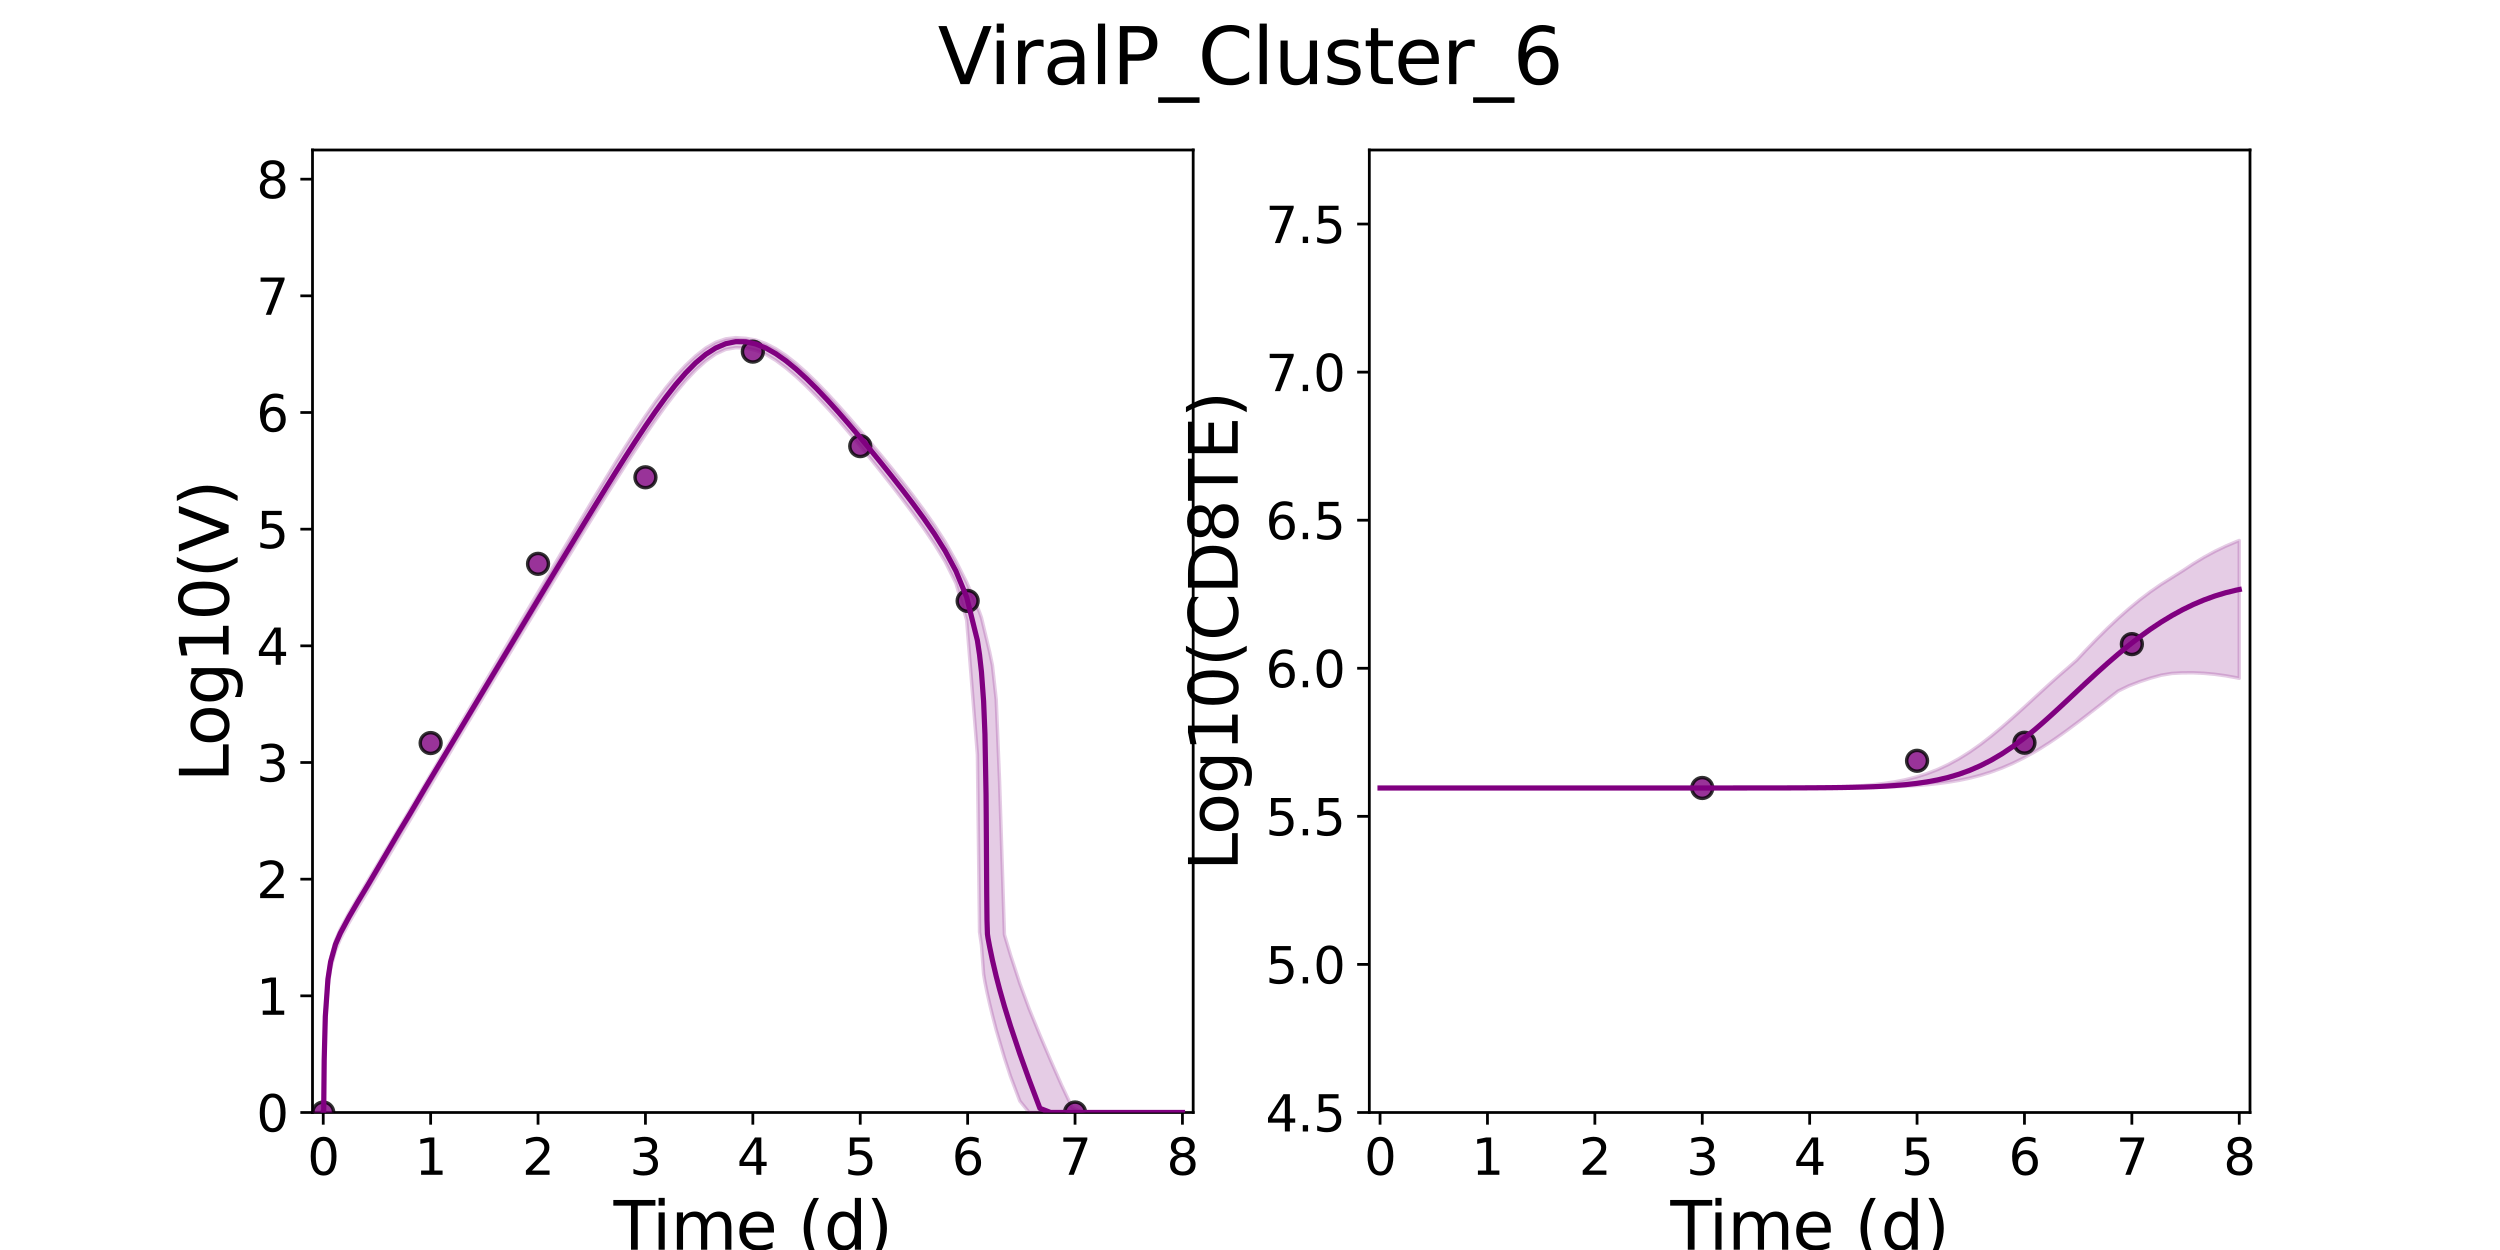 <?xml version="1.0" encoding="utf-8" standalone="no"?>
<!DOCTYPE svg PUBLIC "-//W3C//DTD SVG 1.1//EN"
  "http://www.w3.org/Graphics/SVG/1.1/DTD/svg11.dtd">
<svg xmlns:xlink="http://www.w3.org/1999/xlink" width="720pt" height="360pt" viewBox="0 0 720 360" xmlns="http://www.w3.org/2000/svg" version="1.1">
 <defs>
  <style type="text/css">*{stroke-linejoin: round; stroke-linecap: butt}</style>
 </defs>
 <g id="figure_1">
  <g id="patch_1">
   <path d="M 0 360 
L 720 360 
L 720 0 
L 0 0 
z
" style="fill: #ffffff"/>
  </g>
  <g id="axes_1">
   <g id="patch_2">
    <path d="M 90 320.4 
L 343.636 320.4 
L 343.636 43.2 
L 90 43.2 
z
" style="fill: #ffffff"/>
   </g>
   <g id="matplotlib.axis_1">
    <g id="xtick_1">
     <g id="line2d_1">
      <defs>
       <path id="m7756520a22" d="M 0 0 
L 0 3.5 
" style="stroke: #000000; stroke-width: 0.8"/>
      </defs>
      <g>
       <use xlink:href="#m7756520a22" x="93.093" y="320.4" style="stroke: #000000; stroke-width: 0.8"/>
      </g>
     </g>
     <g id="text_1">
      <!-- 0 -->
      <g transform="translate(88.512 338.342) scale(0.144 -0.144)">
       <defs>
        <path id="DejaVuSans-30" d="M 2034 4250 
Q 1547 4250 1301 3770 
Q 1056 3291 1056 2328 
Q 1056 1369 1301 889 
Q 1547 409 2034 409 
Q 2525 409 2770 889 
Q 3016 1369 3016 2328 
Q 3016 3291 2770 3770 
Q 2525 4250 2034 4250 
z
M 2034 4750 
Q 2819 4750 3233 4129 
Q 3647 3509 3647 2328 
Q 3647 1150 3233 529 
Q 2819 -91 2034 -91 
Q 1250 -91 836 529 
Q 422 1150 422 2328 
Q 422 3509 836 4129 
Q 1250 4750 2034 4750 
z
" transform="scale(0.016)"/>
       </defs>
       <use xlink:href="#DejaVuSans-30"/>
      </g>
     </g>
    </g>
    <g id="xtick_2">
     <g id="line2d_2">
      <g>
       <use xlink:href="#m7756520a22" x="124.024" y="320.4" style="stroke: #000000; stroke-width: 0.8"/>
      </g>
     </g>
     <g id="text_2">
      <!-- 1 -->
      <g transform="translate(119.443 338.342) scale(0.144 -0.144)">
       <defs>
        <path id="DejaVuSans-31" d="M 794 531 
L 1825 531 
L 1825 4091 
L 703 3866 
L 703 4441 
L 1819 4666 
L 2450 4666 
L 2450 531 
L 3481 531 
L 3481 0 
L 794 0 
L 794 531 
z
" transform="scale(0.016)"/>
       </defs>
       <use xlink:href="#DejaVuSans-31"/>
      </g>
     </g>
    </g>
    <g id="xtick_3">
     <g id="line2d_3">
      <g>
       <use xlink:href="#m7756520a22" x="154.956" y="320.4" style="stroke: #000000; stroke-width: 0.8"/>
      </g>
     </g>
     <g id="text_3">
      <!-- 2 -->
      <g transform="translate(150.375 338.342) scale(0.144 -0.144)">
       <defs>
        <path id="DejaVuSans-32" d="M 1228 531 
L 3431 531 
L 3431 0 
L 469 0 
L 469 531 
Q 828 903 1448 1529 
Q 2069 2156 2228 2338 
Q 2531 2678 2651 2914 
Q 2772 3150 2772 3378 
Q 2772 3750 2511 3984 
Q 2250 4219 1831 4219 
Q 1534 4219 1204 4116 
Q 875 4013 500 3803 
L 500 4441 
Q 881 4594 1212 4672 
Q 1544 4750 1819 4750 
Q 2544 4750 2975 4387 
Q 3406 4025 3406 3419 
Q 3406 3131 3298 2873 
Q 3191 2616 2906 2266 
Q 2828 2175 2409 1742 
Q 1991 1309 1228 531 
z
" transform="scale(0.016)"/>
       </defs>
       <use xlink:href="#DejaVuSans-32"/>
      </g>
     </g>
    </g>
    <g id="xtick_4">
     <g id="line2d_4">
      <g>
       <use xlink:href="#m7756520a22" x="185.887" y="320.4" style="stroke: #000000; stroke-width: 0.8"/>
      </g>
     </g>
     <g id="text_4">
      <!-- 3 -->
      <g transform="translate(181.306 338.342) scale(0.144 -0.144)">
       <defs>
        <path id="DejaVuSans-33" d="M 2597 2516 
Q 3050 2419 3304 2112 
Q 3559 1806 3559 1356 
Q 3559 666 3084 287 
Q 2609 -91 1734 -91 
Q 1441 -91 1130 -33 
Q 819 25 488 141 
L 488 750 
Q 750 597 1062 519 
Q 1375 441 1716 441 
Q 2309 441 2620 675 
Q 2931 909 2931 1356 
Q 2931 1769 2642 2001 
Q 2353 2234 1838 2234 
L 1294 2234 
L 1294 2753 
L 1863 2753 
Q 2328 2753 2575 2939 
Q 2822 3125 2822 3475 
Q 2822 3834 2567 4026 
Q 2313 4219 1838 4219 
Q 1578 4219 1281 4162 
Q 984 4106 628 3988 
L 628 4550 
Q 988 4650 1302 4700 
Q 1616 4750 1894 4750 
Q 2613 4750 3031 4423 
Q 3450 4097 3450 3541 
Q 3450 3153 3228 2886 
Q 3006 2619 2597 2516 
z
" transform="scale(0.016)"/>
       </defs>
       <use xlink:href="#DejaVuSans-33"/>
      </g>
     </g>
    </g>
    <g id="xtick_5">
     <g id="line2d_5">
      <g>
       <use xlink:href="#m7756520a22" x="216.818" y="320.4" style="stroke: #000000; stroke-width: 0.8"/>
      </g>
     </g>
     <g id="text_5">
      <!-- 4 -->
      <g transform="translate(212.237 338.342) scale(0.144 -0.144)">
       <defs>
        <path id="DejaVuSans-34" d="M 2419 4116 
L 825 1625 
L 2419 1625 
L 2419 4116 
z
M 2253 4666 
L 3047 4666 
L 3047 1625 
L 3713 1625 
L 3713 1100 
L 3047 1100 
L 3047 0 
L 2419 0 
L 2419 1100 
L 313 1100 
L 313 1709 
L 2253 4666 
z
" transform="scale(0.016)"/>
       </defs>
       <use xlink:href="#DejaVuSans-34"/>
      </g>
     </g>
    </g>
    <g id="xtick_6">
     <g id="line2d_6">
      <g>
       <use xlink:href="#m7756520a22" x="247.749" y="320.4" style="stroke: #000000; stroke-width: 0.8"/>
      </g>
     </g>
     <g id="text_6">
      <!-- 5 -->
      <g transform="translate(243.168 338.342) scale(0.144 -0.144)">
       <defs>
        <path id="DejaVuSans-35" d="M 691 4666 
L 3169 4666 
L 3169 4134 
L 1269 4134 
L 1269 2991 
Q 1406 3038 1543 3061 
Q 1681 3084 1819 3084 
Q 2600 3084 3056 2656 
Q 3513 2228 3513 1497 
Q 3513 744 3044 326 
Q 2575 -91 1722 -91 
Q 1428 -91 1123 -41 
Q 819 9 494 109 
L 494 744 
Q 775 591 1075 516 
Q 1375 441 1709 441 
Q 2250 441 2565 725 
Q 2881 1009 2881 1497 
Q 2881 1984 2565 2268 
Q 2250 2553 1709 2553 
Q 1456 2553 1204 2497 
Q 953 2441 691 2322 
L 691 4666 
z
" transform="scale(0.016)"/>
       </defs>
       <use xlink:href="#DejaVuSans-35"/>
      </g>
     </g>
    </g>
    <g id="xtick_7">
     <g id="line2d_7">
      <g>
       <use xlink:href="#m7756520a22" x="278.681" y="320.4" style="stroke: #000000; stroke-width: 0.8"/>
      </g>
     </g>
     <g id="text_7">
      <!-- 6 -->
      <g transform="translate(274.1 338.342) scale(0.144 -0.144)">
       <defs>
        <path id="DejaVuSans-36" d="M 2113 2584 
Q 1688 2584 1439 2293 
Q 1191 2003 1191 1497 
Q 1191 994 1439 701 
Q 1688 409 2113 409 
Q 2538 409 2786 701 
Q 3034 994 3034 1497 
Q 3034 2003 2786 2293 
Q 2538 2584 2113 2584 
z
M 3366 4563 
L 3366 3988 
Q 3128 4100 2886 4159 
Q 2644 4219 2406 4219 
Q 1781 4219 1451 3797 
Q 1122 3375 1075 2522 
Q 1259 2794 1537 2939 
Q 1816 3084 2150 3084 
Q 2853 3084 3261 2657 
Q 3669 2231 3669 1497 
Q 3669 778 3244 343 
Q 2819 -91 2113 -91 
Q 1303 -91 875 529 
Q 447 1150 447 2328 
Q 447 3434 972 4092 
Q 1497 4750 2381 4750 
Q 2619 4750 2861 4703 
Q 3103 4656 3366 4563 
z
" transform="scale(0.016)"/>
       </defs>
       <use xlink:href="#DejaVuSans-36"/>
      </g>
     </g>
    </g>
    <g id="xtick_8">
     <g id="line2d_8">
      <g>
       <use xlink:href="#m7756520a22" x="309.612" y="320.4" style="stroke: #000000; stroke-width: 0.8"/>
      </g>
     </g>
     <g id="text_8">
      <!-- 7 -->
      <g transform="translate(305.031 338.342) scale(0.144 -0.144)">
       <defs>
        <path id="DejaVuSans-37" d="M 525 4666 
L 3525 4666 
L 3525 4397 
L 1831 0 
L 1172 0 
L 2766 4134 
L 525 4134 
L 525 4666 
z
" transform="scale(0.016)"/>
       </defs>
       <use xlink:href="#DejaVuSans-37"/>
      </g>
     </g>
    </g>
    <g id="xtick_9">
     <g id="line2d_9">
      <g>
       <use xlink:href="#m7756520a22" x="340.543" y="320.4" style="stroke: #000000; stroke-width: 0.8"/>
      </g>
     </g>
     <g id="text_9">
      <!-- 8 -->
      <g transform="translate(335.962 338.342) scale(0.144 -0.144)">
       <defs>
        <path id="DejaVuSans-38" d="M 2034 2216 
Q 1584 2216 1326 1975 
Q 1069 1734 1069 1313 
Q 1069 891 1326 650 
Q 1584 409 2034 409 
Q 2484 409 2743 651 
Q 3003 894 3003 1313 
Q 3003 1734 2745 1975 
Q 2488 2216 2034 2216 
z
M 1403 2484 
Q 997 2584 770 2862 
Q 544 3141 544 3541 
Q 544 4100 942 4425 
Q 1341 4750 2034 4750 
Q 2731 4750 3128 4425 
Q 3525 4100 3525 3541 
Q 3525 3141 3298 2862 
Q 3072 2584 2669 2484 
Q 3125 2378 3379 2068 
Q 3634 1759 3634 1313 
Q 3634 634 3220 271 
Q 2806 -91 2034 -91 
Q 1263 -91 848 271 
Q 434 634 434 1313 
Q 434 1759 690 2068 
Q 947 2378 1403 2484 
z
M 1172 3481 
Q 1172 3119 1398 2916 
Q 1625 2713 2034 2713 
Q 2441 2713 2670 2916 
Q 2900 3119 2900 3481 
Q 2900 3844 2670 4047 
Q 2441 4250 2034 4250 
Q 1625 4250 1398 4047 
Q 1172 3844 1172 3481 
z
" transform="scale(0.016)"/>
       </defs>
       <use xlink:href="#DejaVuSans-38"/>
      </g>
     </g>
    </g>
    <g id="text_10">
     <!-- Time (d) -->
     <g transform="translate(176.693 359.925) scale(0.192 -0.192)">
      <defs>
       <path id="DejaVuSans-54" d="M -19 4666 
L 3928 4666 
L 3928 4134 
L 2272 4134 
L 2272 0 
L 1638 0 
L 1638 4134 
L -19 4134 
L -19 4666 
z
" transform="scale(0.016)"/>
       <path id="DejaVuSans-69" d="M 603 3500 
L 1178 3500 
L 1178 0 
L 603 0 
L 603 3500 
z
M 603 4863 
L 1178 4863 
L 1178 4134 
L 603 4134 
L 603 4863 
z
" transform="scale(0.016)"/>
       <path id="DejaVuSans-6d" d="M 3328 2828 
Q 3544 3216 3844 3400 
Q 4144 3584 4550 3584 
Q 5097 3584 5394 3201 
Q 5691 2819 5691 2113 
L 5691 0 
L 5113 0 
L 5113 2094 
Q 5113 2597 4934 2840 
Q 4756 3084 4391 3084 
Q 3944 3084 3684 2787 
Q 3425 2491 3425 1978 
L 3425 0 
L 2847 0 
L 2847 2094 
Q 2847 2600 2669 2842 
Q 2491 3084 2119 3084 
Q 1678 3084 1418 2786 
Q 1159 2488 1159 1978 
L 1159 0 
L 581 0 
L 581 3500 
L 1159 3500 
L 1159 2956 
Q 1356 3278 1631 3431 
Q 1906 3584 2284 3584 
Q 2666 3584 2933 3390 
Q 3200 3197 3328 2828 
z
" transform="scale(0.016)"/>
       <path id="DejaVuSans-65" d="M 3597 1894 
L 3597 1613 
L 953 1613 
Q 991 1019 1311 708 
Q 1631 397 2203 397 
Q 2534 397 2845 478 
Q 3156 559 3463 722 
L 3463 178 
Q 3153 47 2828 -22 
Q 2503 -91 2169 -91 
Q 1331 -91 842 396 
Q 353 884 353 1716 
Q 353 2575 817 3079 
Q 1281 3584 2069 3584 
Q 2775 3584 3186 3129 
Q 3597 2675 3597 1894 
z
M 3022 2063 
Q 3016 2534 2758 2815 
Q 2500 3097 2075 3097 
Q 1594 3097 1305 2825 
Q 1016 2553 972 2059 
L 3022 2063 
z
" transform="scale(0.016)"/>
       <path id="DejaVuSans-20" transform="scale(0.016)"/>
       <path id="DejaVuSans-28" d="M 1984 4856 
Q 1566 4138 1362 3434 
Q 1159 2731 1159 2009 
Q 1159 1288 1364 580 
Q 1569 -128 1984 -844 
L 1484 -844 
Q 1016 -109 783 600 
Q 550 1309 550 2009 
Q 550 2706 781 3412 
Q 1013 4119 1484 4856 
L 1984 4856 
z
" transform="scale(0.016)"/>
       <path id="DejaVuSans-64" d="M 2906 2969 
L 2906 4863 
L 3481 4863 
L 3481 0 
L 2906 0 
L 2906 525 
Q 2725 213 2448 61 
Q 2172 -91 1784 -91 
Q 1150 -91 751 415 
Q 353 922 353 1747 
Q 353 2572 751 3078 
Q 1150 3584 1784 3584 
Q 2172 3584 2448 3432 
Q 2725 3281 2906 2969 
z
M 947 1747 
Q 947 1113 1208 752 
Q 1469 391 1925 391 
Q 2381 391 2643 752 
Q 2906 1113 2906 1747 
Q 2906 2381 2643 2742 
Q 2381 3103 1925 3103 
Q 1469 3103 1208 2742 
Q 947 2381 947 1747 
z
" transform="scale(0.016)"/>
       <path id="DejaVuSans-29" d="M 513 4856 
L 1013 4856 
Q 1481 4119 1714 3412 
Q 1947 2706 1947 2009 
Q 1947 1309 1714 600 
Q 1481 -109 1013 -844 
L 513 -844 
Q 928 -128 1133 580 
Q 1338 1288 1338 2009 
Q 1338 2731 1133 3434 
Q 928 4138 513 4856 
z
" transform="scale(0.016)"/>
      </defs>
      <use xlink:href="#DejaVuSans-54"/>
      <use xlink:href="#DejaVuSans-69" x="57.959"/>
      <use xlink:href="#DejaVuSans-6d" x="85.742"/>
      <use xlink:href="#DejaVuSans-65" x="183.154"/>
      <use xlink:href="#DejaVuSans-20" x="244.678"/>
      <use xlink:href="#DejaVuSans-28" x="276.465"/>
      <use xlink:href="#DejaVuSans-64" x="315.479"/>
      <use xlink:href="#DejaVuSans-29" x="378.955"/>
     </g>
    </g>
   </g>
   <g id="matplotlib.axis_2">
    <g id="ytick_1">
     <g id="line2d_10">
      <defs>
       <path id="m1775dcf5b0" d="M 0 0 
L -3.5 0 
" style="stroke: #000000; stroke-width: 0.8"/>
      </defs>
      <g>
       <use xlink:href="#m1775dcf5b0" x="90" y="320.4" style="stroke: #000000; stroke-width: 0.8"/>
      </g>
     </g>
     <g id="text_11">
      <!-- 0 -->
      <g transform="translate(73.838 325.871) scale(0.144 -0.144)">
       <use xlink:href="#DejaVuSans-30"/>
      </g>
     </g>
    </g>
    <g id="ytick_2">
     <g id="line2d_11">
      <g>
       <use xlink:href="#m1775dcf5b0" x="90" y="286.8" style="stroke: #000000; stroke-width: 0.8"/>
      </g>
     </g>
     <g id="text_12">
      <!-- 1 -->
      <g transform="translate(73.838 292.271) scale(0.144 -0.144)">
       <use xlink:href="#DejaVuSans-31"/>
      </g>
     </g>
    </g>
    <g id="ytick_3">
     <g id="line2d_12">
      <g>
       <use xlink:href="#m1775dcf5b0" x="90" y="253.2" style="stroke: #000000; stroke-width: 0.8"/>
      </g>
     </g>
     <g id="text_13">
      <!-- 2 -->
      <g transform="translate(73.838 258.671) scale(0.144 -0.144)">
       <use xlink:href="#DejaVuSans-32"/>
      </g>
     </g>
    </g>
    <g id="ytick_4">
     <g id="line2d_13">
      <g>
       <use xlink:href="#m1775dcf5b0" x="90" y="219.6" style="stroke: #000000; stroke-width: 0.8"/>
      </g>
     </g>
     <g id="text_14">
      <!-- 3 -->
      <g transform="translate(73.838 225.071) scale(0.144 -0.144)">
       <use xlink:href="#DejaVuSans-33"/>
      </g>
     </g>
    </g>
    <g id="ytick_5">
     <g id="line2d_14">
      <g>
       <use xlink:href="#m1775dcf5b0" x="90" y="186" style="stroke: #000000; stroke-width: 0.8"/>
      </g>
     </g>
     <g id="text_15">
      <!-- 4 -->
      <g transform="translate(73.838 191.471) scale(0.144 -0.144)">
       <use xlink:href="#DejaVuSans-34"/>
      </g>
     </g>
    </g>
    <g id="ytick_6">
     <g id="line2d_15">
      <g>
       <use xlink:href="#m1775dcf5b0" x="90" y="152.4" style="stroke: #000000; stroke-width: 0.8"/>
      </g>
     </g>
     <g id="text_16">
      <!-- 5 -->
      <g transform="translate(73.838 157.871) scale(0.144 -0.144)">
       <use xlink:href="#DejaVuSans-35"/>
      </g>
     </g>
    </g>
    <g id="ytick_7">
     <g id="line2d_16">
      <g>
       <use xlink:href="#m1775dcf5b0" x="90" y="118.8" style="stroke: #000000; stroke-width: 0.8"/>
      </g>
     </g>
     <g id="text_17">
      <!-- 6 -->
      <g transform="translate(73.838 124.271) scale(0.144 -0.144)">
       <use xlink:href="#DejaVuSans-36"/>
      </g>
     </g>
    </g>
    <g id="ytick_8">
     <g id="line2d_17">
      <g>
       <use xlink:href="#m1775dcf5b0" x="90" y="85.2" style="stroke: #000000; stroke-width: 0.8"/>
      </g>
     </g>
     <g id="text_18">
      <!-- 7 -->
      <g transform="translate(73.838 90.671) scale(0.144 -0.144)">
       <use xlink:href="#DejaVuSans-37"/>
      </g>
     </g>
    </g>
    <g id="ytick_9">
     <g id="line2d_18">
      <g>
       <use xlink:href="#m1775dcf5b0" x="90" y="51.6" style="stroke: #000000; stroke-width: 0.8"/>
      </g>
     </g>
     <g id="text_19">
      <!-- 8 -->
      <g transform="translate(73.838 57.071) scale(0.144 -0.144)">
       <use xlink:href="#DejaVuSans-38"/>
      </g>
     </g>
    </g>
    <g id="text_20">
     <!-- Log10(V) -->
     <g transform="translate(65.845 225.224) rotate(-90) scale(0.192 -0.192)">
      <defs>
       <path id="DejaVuSans-4c" d="M 628 4666 
L 1259 4666 
L 1259 531 
L 3531 531 
L 3531 0 
L 628 0 
L 628 4666 
z
" transform="scale(0.016)"/>
       <path id="DejaVuSans-6f" d="M 1959 3097 
Q 1497 3097 1228 2736 
Q 959 2375 959 1747 
Q 959 1119 1226 758 
Q 1494 397 1959 397 
Q 2419 397 2687 759 
Q 2956 1122 2956 1747 
Q 2956 2369 2687 2733 
Q 2419 3097 1959 3097 
z
M 1959 3584 
Q 2709 3584 3137 3096 
Q 3566 2609 3566 1747 
Q 3566 888 3137 398 
Q 2709 -91 1959 -91 
Q 1206 -91 779 398 
Q 353 888 353 1747 
Q 353 2609 779 3096 
Q 1206 3584 1959 3584 
z
" transform="scale(0.016)"/>
       <path id="DejaVuSans-67" d="M 2906 1791 
Q 2906 2416 2648 2759 
Q 2391 3103 1925 3103 
Q 1463 3103 1205 2759 
Q 947 2416 947 1791 
Q 947 1169 1205 825 
Q 1463 481 1925 481 
Q 2391 481 2648 825 
Q 2906 1169 2906 1791 
z
M 3481 434 
Q 3481 -459 3084 -895 
Q 2688 -1331 1869 -1331 
Q 1566 -1331 1297 -1286 
Q 1028 -1241 775 -1147 
L 775 -588 
Q 1028 -725 1275 -790 
Q 1522 -856 1778 -856 
Q 2344 -856 2625 -561 
Q 2906 -266 2906 331 
L 2906 616 
Q 2728 306 2450 153 
Q 2172 0 1784 0 
Q 1141 0 747 490 
Q 353 981 353 1791 
Q 353 2603 747 3093 
Q 1141 3584 1784 3584 
Q 2172 3584 2450 3431 
Q 2728 3278 2906 2969 
L 2906 3500 
L 3481 3500 
L 3481 434 
z
" transform="scale(0.016)"/>
       <path id="DejaVuSans-56" d="M 1831 0 
L 50 4666 
L 709 4666 
L 2188 738 
L 3669 4666 
L 4325 4666 
L 2547 0 
L 1831 0 
z
" transform="scale(0.016)"/>
      </defs>
      <use xlink:href="#DejaVuSans-4c"/>
      <use xlink:href="#DejaVuSans-6f" x="53.963"/>
      <use xlink:href="#DejaVuSans-67" x="115.145"/>
      <use xlink:href="#DejaVuSans-31" x="178.621"/>
      <use xlink:href="#DejaVuSans-30" x="242.244"/>
      <use xlink:href="#DejaVuSans-28" x="305.867"/>
      <use xlink:href="#DejaVuSans-56" x="344.881"/>
      <use xlink:href="#DejaVuSans-29" x="413.289"/>
     </g>
    </g>
   </g>
   <g id="patch_3">
    <path d="M 90 320.4 
L 90 43.2 
" style="fill: none; stroke: #000000; stroke-width: 0.8; stroke-linejoin: miter; stroke-linecap: square"/>
   </g>
   <g id="patch_4">
    <path d="M 343.636 320.4 
L 343.636 43.2 
" style="fill: none; stroke: #000000; stroke-width: 0.8; stroke-linejoin: miter; stroke-linecap: square"/>
   </g>
   <g id="patch_5">
    <path d="M 90 320.4 
L 343.636 320.4 
" style="fill: none; stroke: #000000; stroke-width: 0.8; stroke-linejoin: miter; stroke-linecap: square"/>
   </g>
   <g id="patch_6">
    <path d="M 90 43.2 
L 343.636 43.2 
" style="fill: none; stroke: #000000; stroke-width: 0.8; stroke-linejoin: miter; stroke-linecap: square"/>
   </g>
   <g id="PolyCollection_1">
    <defs>
     <path id="m1d3d37f8aa" d="M 93.093 -39.6 
L 93.093 -39.6 
L 93.094 -39.6 
L 93.098 -39.6 
L 93.142 -39.6 
L 93.225 -39.6 
L 93.367 -50.893 
L 93.689 -64.563 
L 94.448 -75.506 
L 95.208 -81.006 
L 96.617 -86.185 
L 98.026 -89.577 
L 100.527 -94.263 
L 103.028 -98.559 
L 106.121 -103.669 
L 108.241 -107.211 
L 110.374 -110.811 
L 112.551 -114.485 
L 114.876 -118.408 
L 117.969 -123.628 
L 120.143 -127.298 
L 122.422 -131.146 
L 125.309 -136.017 
L 128.195 -140.893 
L 131.081 -145.75 
L 133.967 -150.551 
L 136.853 -155.353 
L 139.74 -160.153 
L 142.626 -164.953 
L 145.512 -169.715 
L 148.398 -174.472 
L 151.285 -179.227 
L 154.171 -183.978 
L 157.057 -188.725 
L 159.943 -193.466 
L 162.829 -198.197 
L 165.716 -202.917 
L 168.602 -207.62 
L 171.488 -212.291 
L 174.374 -216.919 
L 177.26 -221.506 
L 180.147 -226.036 
L 183.033 -230.486 
L 185.919 -234.83 
L 188.805 -239.036 
L 191.691 -243.06 
L 194.578 -246.847 
L 197.464 -250.333 
L 200.35 -253.401 
L 203.236 -255.994 
L 206.123 -258.054 
L 209.009 -259.371 
L 211.895 -259.864 
L 214.781 -259.764 
L 217.667 -259.108 
L 220.554 -257.948 
L 223.445 -256.203 
L 226.354 -254.028 
L 229.278 -251.539 
L 232.233 -248.763 
L 235.208 -245.765 
L 238.237 -242.545 
L 241.276 -239.179 
L 244.37 -235.582 
L 247.463 -231.858 
L 250.556 -228.063 
L 253.649 -224.203 
L 256.742 -220.277 
L 259.835 -216.269 
L 262.928 -212.15 
L 266.021 -207.858 
L 269.115 -203.286 
L 272.208 -198.229 
L 275.301 -192.05 
L 278.394 -181.401 
L 281.487 -142.683 
L 282.106 -91.56 
L 282.661 -87.823 
L 283.28 -79.494 
L 283.668 -77.17 
L 283.981 -75.612 
L 283.985 -75.59 
L 284.029 -75.371 
L 284.077 -75.134 
L 284.111 -74.964 
L 284.174 -74.647 
L 284.252 -74.265 
L 284.382 -73.689 
L 284.546 -72.967 
L 285.031 -70.819 
L 285.816 -67.598 
L 286.909 -63.387 
L 287.873 -60.084 
L 289.278 -55.339 
L 291.033 -49.983 
L 293.717 -42.893 
L 296.4 -39.6 
L 299.493 -39.6 
L 302.586 -39.6 
L 305.679 -39.6 
L 308.773 -39.6 
L 311.866 -39.6 
L 314.959 -39.6 
L 318.052 -39.6 
L 321.145 -39.6 
L 324.238 -39.6 
L 327.331 -39.6 
L 330.424 -39.6 
L 333.518 -39.6 
L 336.611 -39.6 
L 339.704 -39.6 
L 340.543 -39.6 
L 340.543 -39.6 
L 340.543 -39.6 
L 339.704 -39.6 
L 336.611 -39.6 
L 333.518 -39.6 
L 330.424 -39.6 
L 327.331 -39.6 
L 324.238 -39.6 
L 321.145 -39.6 
L 318.052 -39.6 
L 314.959 -39.6 
L 311.866 -39.6 
L 308.773 -41.035 
L 305.679 -47.624 
L 302.586 -54.626 
L 299.493 -61.881 
L 296.4 -69.46 
L 293.717 -76.729 
L 291.033 -84.949 
L 289.278 -90.827 
L 287.873 -134.958 
L 286.909 -158.508 
L 285.816 -168.39 
L 285.031 -172.162 
L 284.546 -174.198 
L 284.382 -174.882 
L 284.252 -175.428 
L 284.174 -175.756 
L 284.111 -176.023 
L 284.077 -176.166 
L 284.029 -176.366 
L 283.985 -176.55 
L 283.981 -176.569 
L 283.668 -177.879 
L 283.28 -179.51 
L 282.661 -182.106 
L 282.106 -183.668 
L 281.487 -185.21 
L 278.394 -192.291 
L 275.301 -198.424 
L 272.208 -203.958 
L 269.115 -208.759 
L 266.021 -213.149 
L 262.928 -217.33 
L 259.835 -221.36 
L 256.742 -225.243 
L 253.649 -229.017 
L 250.556 -232.7 
L 247.463 -236.345 
L 244.37 -239.933 
L 241.276 -243.41 
L 238.237 -246.71 
L 235.208 -249.849 
L 232.233 -252.728 
L 229.278 -255.345 
L 226.354 -257.634 
L 223.445 -259.559 
L 220.554 -261.056 
L 217.667 -262.069 
L 214.781 -262.568 
L 211.895 -262.758 
L 209.009 -262.409 
L 206.123 -261.41 
L 203.236 -259.758 
L 200.35 -257.5 
L 197.464 -254.805 
L 194.578 -251.728 
L 191.691 -248.229 
L 188.805 -244.384 
L 185.919 -240.264 
L 183.033 -235.929 
L 180.147 -231.431 
L 177.26 -226.811 
L 174.374 -222.099 
L 171.488 -217.322 
L 168.602 -212.495 
L 165.716 -207.634 
L 162.829 -202.748 
L 159.943 -197.844 
L 157.057 -192.947 
L 154.171 -188.068 
L 151.285 -183.182 
L 148.398 -178.292 
L 145.512 -173.399 
L 142.626 -168.503 
L 139.74 -163.606 
L 136.853 -158.708 
L 133.967 -153.808 
L 131.081 -148.909 
L 128.195 -144.009 
L 125.309 -139.108 
L 122.422 -134.208 
L 120.143 -130.338 
L 117.969 -126.667 
L 114.876 -121.444 
L 112.551 -117.519 
L 110.374 -113.841 
L 108.241 -110.241 
L 106.121 -106.659 
L 103.028 -101.423 
L 100.527 -97.137 
L 98.026 -92.472 
L 96.617 -89.196 
L 95.208 -84.075 
L 94.448 -79.146 
L 93.689 -68.238 
L 93.367 -55.739 
L 93.225 -41.396 
L 93.142 -39.645 
L 93.098 -39.6 
L 93.094 -39.6 
L 93.093 -39.6 
z
" style="stroke: #800080; stroke-opacity: 0.2"/>
    </defs>
    <g clip-path="url(#pdee3b3114c)">
     <use xlink:href="#m1d3d37f8aa" x="0" y="360" style="fill: #800080; fill-opacity: 0.2; stroke: #800080; stroke-opacity: 0.2"/>
    </g>
   </g>
   <g id="PathCollection_1">
    <defs>
     <path id="mc12fa192cc" d="M 0 3 
C 0.796 3 1.559 2.684 2.121 2.121 
C 2.684 1.559 3 0.796 3 0 
C 3 -0.796 2.684 -1.559 2.121 -2.121 
C 1.559 -2.684 0.796 -3 0 -3 
C -0.796 -3 -1.559 -2.684 -2.121 -2.121 
C -2.684 -1.559 -3 -0.796 -3 0 
C -3 0.796 -2.684 1.559 -2.121 2.121 
C -1.559 2.684 -0.796 3 0 3 
z
" style="stroke: #000000; stroke-opacity: 0.8"/>
    </defs>
    <g clip-path="url(#pdee3b3114c)">
     <use xlink:href="#mc12fa192cc" x="93.093" y="320.4" style="fill: #800080; fill-opacity: 0.8; stroke: #000000; stroke-opacity: 0.8"/>
     <use xlink:href="#mc12fa192cc" x="124.024" y="213.998" style="fill: #800080; fill-opacity: 0.8; stroke: #000000; stroke-opacity: 0.8"/>
     <use xlink:href="#mc12fa192cc" x="154.956" y="162.384" style="fill: #800080; fill-opacity: 0.8; stroke: #000000; stroke-opacity: 0.8"/>
     <use xlink:href="#mc12fa192cc" x="185.887" y="137.461" style="fill: #800080; fill-opacity: 0.8; stroke: #000000; stroke-opacity: 0.8"/>
     <use xlink:href="#mc12fa192cc" x="216.818" y="101.271" style="fill: #800080; fill-opacity: 0.8; stroke: #000000; stroke-opacity: 0.8"/>
     <use xlink:href="#mc12fa192cc" x="247.749" y="128.486" style="fill: #800080; fill-opacity: 0.8; stroke: #000000; stroke-opacity: 0.8"/>
     <use xlink:href="#mc12fa192cc" x="278.681" y="173.068" style="fill: #800080; fill-opacity: 0.8; stroke: #000000; stroke-opacity: 0.8"/>
     <use xlink:href="#mc12fa192cc" x="309.612" y="320.4" style="fill: #800080; fill-opacity: 0.8; stroke: #000000; stroke-opacity: 0.8"/>
    </g>
   </g>
   <g id="line2d_19">
    <path d="M 93.093 320.4 
L 93.094 320.4 
L 93.098 320.4 
L 93.142 320.4 
L 93.225 319.878 
L 93.367 305.272 
L 93.689 292.775 
L 94.448 281.961 
L 95.208 277.04 
L 96.617 271.986 
L 98.026 268.722 
L 100.527 264.052 
L 103.028 259.734 
L 106.121 254.593 
L 108.241 250.981 
L 110.374 247.341 
L 112.551 243.621 
L 114.876 239.656 
L 117.969 234.53 
L 120.143 230.829 
L 122.422 226.94 
L 125.309 222.112 
L 128.195 217.299 
L 131.081 212.486 
L 133.967 207.673 
L 136.853 202.861 
L 139.74 198.049 
L 142.626 193.238 
L 145.512 188.429 
L 148.398 183.622 
L 151.285 178.817 
L 154.171 174.015 
L 157.057 169.219 
L 159.943 164.43 
L 162.829 159.65 
L 165.716 154.883 
L 168.602 150.135 
L 171.488 145.413 
L 174.374 140.726 
L 177.26 136.087 
L 180.147 131.514 
L 183.033 127.032 
L 185.919 122.672 
L 188.805 118.474 
L 191.691 114.49 
L 194.578 110.783 
L 197.464 107.426 
L 200.35 104.496 
L 203.236 102.071 
L 206.123 100.219 
L 209.009 98.988 
L 211.895 98.397 
L 214.781 98.436 
L 217.667 99.068 
L 220.554 100.234 
L 223.445 101.87 
L 226.354 103.915 
L 229.278 106.307 
L 232.233 109.006 
L 235.208 111.951 
L 238.237 115.141 
L 241.276 118.496 
L 244.37 122.037 
L 247.463 125.679 
L 250.556 129.399 
L 253.649 133.19 
L 256.742 137.052 
L 259.835 140.995 
L 262.928 145.048 
L 266.021 149.264 
L 269.115 153.746 
L 272.208 158.68 
L 275.301 164.447 
L 278.394 171.961 
L 281.487 184.441 
L 282.106 188.577 
L 282.661 193.524 
L 283.28 201.971 
L 283.668 211.504 
L 283.981 228.868 
L 283.985 229.308 
L 284.029 234.408 
L 284.077 241.581 
L 284.111 247.485 
L 284.174 257.52 
L 284.252 264.922 
L 284.382 269.014 
L 284.546 270.159 
L 285.031 272.741 
L 285.816 276.517 
L 286.909 281.174 
L 287.873 284.88 
L 289.278 289.837 
L 291.033 295.517 
L 293.717 303.523 
L 296.4 310.994 
L 299.493 319.199 
L 302.586 320.4 
L 305.679 320.4 
L 308.773 320.4 
L 311.866 320.4 
L 314.959 320.4 
L 318.052 320.4 
L 321.145 320.4 
L 324.238 320.4 
L 327.331 320.4 
L 330.424 320.4 
L 333.518 320.4 
L 336.611 320.4 
L 339.704 320.4 
L 340.543 320.4 
" clip-path="url(#pdee3b3114c)" style="fill: none; stroke: #800080; stroke-width: 1.5; stroke-linecap: square"/>
   </g>
  </g>
  <g id="axes_2">
   <g id="patch_7">
    <path d="M 394.364 320.4 
L 648 320.4 
L 648 43.2 
L 394.364 43.2 
z
" style="fill: #ffffff"/>
   </g>
   <g id="matplotlib.axis_3">
    <g id="xtick_10">
     <g id="line2d_20">
      <g>
       <use xlink:href="#m7756520a22" x="397.457" y="320.4" style="stroke: #000000; stroke-width: 0.8"/>
      </g>
     </g>
     <g id="text_21">
      <!-- 0 -->
      <g transform="translate(392.876 338.342) scale(0.144 -0.144)">
       <use xlink:href="#DejaVuSans-30"/>
      </g>
     </g>
    </g>
    <g id="xtick_11">
     <g id="line2d_21">
      <g>
       <use xlink:href="#m7756520a22" x="428.388" y="320.4" style="stroke: #000000; stroke-width: 0.8"/>
      </g>
     </g>
     <g id="text_22">
      <!-- 1 -->
      <g transform="translate(423.807 338.342) scale(0.144 -0.144)">
       <use xlink:href="#DejaVuSans-31"/>
      </g>
     </g>
    </g>
    <g id="xtick_12">
     <g id="line2d_22">
      <g>
       <use xlink:href="#m7756520a22" x="459.319" y="320.4" style="stroke: #000000; stroke-width: 0.8"/>
      </g>
     </g>
     <g id="text_23">
      <!-- 2 -->
      <g transform="translate(454.738 338.342) scale(0.144 -0.144)">
       <use xlink:href="#DejaVuSans-32"/>
      </g>
     </g>
    </g>
    <g id="xtick_13">
     <g id="line2d_23">
      <g>
       <use xlink:href="#m7756520a22" x="490.251" y="320.4" style="stroke: #000000; stroke-width: 0.8"/>
      </g>
     </g>
     <g id="text_24">
      <!-- 3 -->
      <g transform="translate(485.67 338.342) scale(0.144 -0.144)">
       <use xlink:href="#DejaVuSans-33"/>
      </g>
     </g>
    </g>
    <g id="xtick_14">
     <g id="line2d_24">
      <g>
       <use xlink:href="#m7756520a22" x="521.182" y="320.4" style="stroke: #000000; stroke-width: 0.8"/>
      </g>
     </g>
     <g id="text_25">
      <!-- 4 -->
      <g transform="translate(516.601 338.342) scale(0.144 -0.144)">
       <use xlink:href="#DejaVuSans-34"/>
      </g>
     </g>
    </g>
    <g id="xtick_15">
     <g id="line2d_25">
      <g>
       <use xlink:href="#m7756520a22" x="552.113" y="320.4" style="stroke: #000000; stroke-width: 0.8"/>
      </g>
     </g>
     <g id="text_26">
      <!-- 5 -->
      <g transform="translate(547.532 338.342) scale(0.144 -0.144)">
       <use xlink:href="#DejaVuSans-35"/>
      </g>
     </g>
    </g>
    <g id="xtick_16">
     <g id="line2d_26">
      <g>
       <use xlink:href="#m7756520a22" x="583.044" y="320.4" style="stroke: #000000; stroke-width: 0.8"/>
      </g>
     </g>
     <g id="text_27">
      <!-- 6 -->
      <g transform="translate(578.463 338.342) scale(0.144 -0.144)">
       <use xlink:href="#DejaVuSans-36"/>
      </g>
     </g>
    </g>
    <g id="xtick_17">
     <g id="line2d_27">
      <g>
       <use xlink:href="#m7756520a22" x="613.976" y="320.4" style="stroke: #000000; stroke-width: 0.8"/>
      </g>
     </g>
     <g id="text_28">
      <!-- 7 -->
      <g transform="translate(609.395 338.342) scale(0.144 -0.144)">
       <use xlink:href="#DejaVuSans-37"/>
      </g>
     </g>
    </g>
    <g id="xtick_18">
     <g id="line2d_28">
      <g>
       <use xlink:href="#m7756520a22" x="644.907" y="320.4" style="stroke: #000000; stroke-width: 0.8"/>
      </g>
     </g>
     <g id="text_29">
      <!-- 8 -->
      <g transform="translate(640.326 338.342) scale(0.144 -0.144)">
       <use xlink:href="#DejaVuSans-38"/>
      </g>
     </g>
    </g>
    <g id="text_30">
     <!-- Time (d) -->
     <g transform="translate(481.057 359.925) scale(0.192 -0.192)">
      <use xlink:href="#DejaVuSans-54"/>
      <use xlink:href="#DejaVuSans-69" x="57.959"/>
      <use xlink:href="#DejaVuSans-6d" x="85.742"/>
      <use xlink:href="#DejaVuSans-65" x="183.154"/>
      <use xlink:href="#DejaVuSans-20" x="244.678"/>
      <use xlink:href="#DejaVuSans-28" x="276.465"/>
      <use xlink:href="#DejaVuSans-64" x="315.479"/>
      <use xlink:href="#DejaVuSans-29" x="378.955"/>
     </g>
    </g>
   </g>
   <g id="matplotlib.axis_4">
    <g id="ytick_10">
     <g id="line2d_29">
      <g>
       <use xlink:href="#m1775dcf5b0" x="394.364" y="320.4" style="stroke: #000000; stroke-width: 0.8"/>
      </g>
     </g>
     <g id="text_31">
      <!-- 4.5 -->
      <g transform="translate(364.463 325.871) scale(0.144 -0.144)">
       <defs>
        <path id="DejaVuSans-2e" d="M 684 794 
L 1344 794 
L 1344 0 
L 684 0 
L 684 794 
z
" transform="scale(0.016)"/>
       </defs>
       <use xlink:href="#DejaVuSans-34"/>
       <use xlink:href="#DejaVuSans-2e" x="63.623"/>
       <use xlink:href="#DejaVuSans-35" x="95.41"/>
      </g>
     </g>
    </g>
    <g id="ytick_11">
     <g id="line2d_30">
      <g>
       <use xlink:href="#m1775dcf5b0" x="394.364" y="277.754" style="stroke: #000000; stroke-width: 0.8"/>
      </g>
     </g>
     <g id="text_32">
      <!-- 5.0 -->
      <g transform="translate(364.463 283.225) scale(0.144 -0.144)">
       <use xlink:href="#DejaVuSans-35"/>
       <use xlink:href="#DejaVuSans-2e" x="63.623"/>
       <use xlink:href="#DejaVuSans-30" x="95.41"/>
      </g>
     </g>
    </g>
    <g id="ytick_12">
     <g id="line2d_31">
      <g>
       <use xlink:href="#m1775dcf5b0" x="394.364" y="235.108" style="stroke: #000000; stroke-width: 0.8"/>
      </g>
     </g>
     <g id="text_33">
      <!-- 5.5 -->
      <g transform="translate(364.463 240.579) scale(0.144 -0.144)">
       <use xlink:href="#DejaVuSans-35"/>
       <use xlink:href="#DejaVuSans-2e" x="63.623"/>
       <use xlink:href="#DejaVuSans-35" x="95.41"/>
      </g>
     </g>
    </g>
    <g id="ytick_13">
     <g id="line2d_32">
      <g>
       <use xlink:href="#m1775dcf5b0" x="394.364" y="192.462" style="stroke: #000000; stroke-width: 0.8"/>
      </g>
     </g>
     <g id="text_34">
      <!-- 6.0 -->
      <g transform="translate(364.463 197.932) scale(0.144 -0.144)">
       <use xlink:href="#DejaVuSans-36"/>
       <use xlink:href="#DejaVuSans-2e" x="63.623"/>
       <use xlink:href="#DejaVuSans-30" x="95.41"/>
      </g>
     </g>
    </g>
    <g id="ytick_14">
     <g id="line2d_33">
      <g>
       <use xlink:href="#m1775dcf5b0" x="394.364" y="149.815" style="stroke: #000000; stroke-width: 0.8"/>
      </g>
     </g>
     <g id="text_35">
      <!-- 6.5 -->
      <g transform="translate(364.463 155.286) scale(0.144 -0.144)">
       <use xlink:href="#DejaVuSans-36"/>
       <use xlink:href="#DejaVuSans-2e" x="63.623"/>
       <use xlink:href="#DejaVuSans-35" x="95.41"/>
      </g>
     </g>
    </g>
    <g id="ytick_15">
     <g id="line2d_34">
      <g>
       <use xlink:href="#m1775dcf5b0" x="394.364" y="107.169" style="stroke: #000000; stroke-width: 0.8"/>
      </g>
     </g>
     <g id="text_36">
      <!-- 7.0 -->
      <g transform="translate(364.463 112.64) scale(0.144 -0.144)">
       <use xlink:href="#DejaVuSans-37"/>
       <use xlink:href="#DejaVuSans-2e" x="63.623"/>
       <use xlink:href="#DejaVuSans-30" x="95.41"/>
      </g>
     </g>
    </g>
    <g id="ytick_16">
     <g id="line2d_35">
      <g>
       <use xlink:href="#m1775dcf5b0" x="394.364" y="64.523" style="stroke: #000000; stroke-width: 0.8"/>
      </g>
     </g>
     <g id="text_37">
      <!-- 7.5 -->
      <g transform="translate(364.463 69.994) scale(0.144 -0.144)">
       <use xlink:href="#DejaVuSans-37"/>
       <use xlink:href="#DejaVuSans-2e" x="63.623"/>
       <use xlink:href="#DejaVuSans-35" x="95.41"/>
      </g>
     </g>
    </g>
    <g id="text_38">
     <!-- Log10(CD8TE) -->
     <g transform="translate(356.47 250.79) rotate(-90) scale(0.192 -0.192)">
      <defs>
       <path id="DejaVuSans-43" d="M 4122 4306 
L 4122 3641 
Q 3803 3938 3442 4084 
Q 3081 4231 2675 4231 
Q 1875 4231 1450 3742 
Q 1025 3253 1025 2328 
Q 1025 1406 1450 917 
Q 1875 428 2675 428 
Q 3081 428 3442 575 
Q 3803 722 4122 1019 
L 4122 359 
Q 3791 134 3420 21 
Q 3050 -91 2638 -91 
Q 1578 -91 968 557 
Q 359 1206 359 2328 
Q 359 3453 968 4101 
Q 1578 4750 2638 4750 
Q 3056 4750 3426 4639 
Q 3797 4528 4122 4306 
z
" transform="scale(0.016)"/>
       <path id="DejaVuSans-44" d="M 1259 4147 
L 1259 519 
L 2022 519 
Q 2988 519 3436 956 
Q 3884 1394 3884 2338 
Q 3884 3275 3436 3711 
Q 2988 4147 2022 4147 
L 1259 4147 
z
M 628 4666 
L 1925 4666 
Q 3281 4666 3915 4102 
Q 4550 3538 4550 2338 
Q 4550 1131 3912 565 
Q 3275 0 1925 0 
L 628 0 
L 628 4666 
z
" transform="scale(0.016)"/>
       <path id="DejaVuSans-45" d="M 628 4666 
L 3578 4666 
L 3578 4134 
L 1259 4134 
L 1259 2753 
L 3481 2753 
L 3481 2222 
L 1259 2222 
L 1259 531 
L 3634 531 
L 3634 0 
L 628 0 
L 628 4666 
z
" transform="scale(0.016)"/>
      </defs>
      <use xlink:href="#DejaVuSans-4c"/>
      <use xlink:href="#DejaVuSans-6f" x="53.963"/>
      <use xlink:href="#DejaVuSans-67" x="115.145"/>
      <use xlink:href="#DejaVuSans-31" x="178.621"/>
      <use xlink:href="#DejaVuSans-30" x="242.244"/>
      <use xlink:href="#DejaVuSans-28" x="305.867"/>
      <use xlink:href="#DejaVuSans-43" x="344.881"/>
      <use xlink:href="#DejaVuSans-44" x="414.705"/>
      <use xlink:href="#DejaVuSans-38" x="491.707"/>
      <use xlink:href="#DejaVuSans-54" x="555.33"/>
      <use xlink:href="#DejaVuSans-45" x="616.414"/>
      <use xlink:href="#DejaVuSans-29" x="679.598"/>
     </g>
    </g>
   </g>
   <g id="patch_8">
    <path d="M 394.364 320.4 
L 394.364 43.2 
" style="fill: none; stroke: #000000; stroke-width: 0.8; stroke-linejoin: miter; stroke-linecap: square"/>
   </g>
   <g id="patch_9">
    <path d="M 648 320.4 
L 648 43.2 
" style="fill: none; stroke: #000000; stroke-width: 0.8; stroke-linejoin: miter; stroke-linecap: square"/>
   </g>
   <g id="patch_10">
    <path d="M 394.364 320.4 
L 648 320.4 
" style="fill: none; stroke: #000000; stroke-width: 0.8; stroke-linejoin: miter; stroke-linecap: square"/>
   </g>
   <g id="patch_11">
    <path d="M 394.364 43.2 
L 648 43.2 
" style="fill: none; stroke: #000000; stroke-width: 0.8; stroke-linejoin: miter; stroke-linecap: square"/>
   </g>
   <g id="PolyCollection_2">
    <defs>
     <path id="m105ef1cd02" d="M 397.457 -133.061 
L 397.457 -133.061 
L 397.457 -133.061 
L 397.462 -133.061 
L 397.506 -133.061 
L 397.588 -133.061 
L 397.731 -133.061 
L 398.053 -133.061 
L 398.812 -133.061 
L 399.571 -133.061 
L 400.981 -133.061 
L 402.39 -133.061 
L 404.891 -133.061 
L 407.391 -133.061 
L 410.484 -133.061 
L 412.605 -133.061 
L 414.737 -133.061 
L 416.915 -133.061 
L 419.24 -133.061 
L 422.333 -133.061 
L 424.507 -133.061 
L 426.786 -133.061 
L 429.672 -133.061 
L 432.558 -133.061 
L 435.445 -133.061 
L 438.331 -133.061 
L 441.217 -133.061 
L 444.103 -133.061 
L 446.99 -133.061 
L 449.876 -133.061 
L 452.762 -133.061 
L 455.648 -133.061 
L 458.534 -133.061 
L 461.421 -133.061 
L 464.307 -133.061 
L 467.193 -133.061 
L 470.079 -133.061 
L 472.965 -133.061 
L 475.852 -133.061 
L 478.738 -133.061 
L 481.624 -133.061 
L 484.51 -133.061 
L 487.396 -133.061 
L 490.283 -133.061 
L 493.169 -133.062 
L 496.055 -133.062 
L 498.941 -133.063 
L 501.828 -133.063 
L 504.714 -133.064 
L 507.6 -133.066 
L 510.486 -133.068 
L 513.372 -133.071 
L 516.259 -133.075 
L 519.145 -133.08 
L 522.031 -133.088 
L 524.917 -133.099 
L 527.809 -133.113 
L 530.717 -133.134 
L 533.641 -133.162 
L 536.597 -133.201 
L 539.572 -133.255 
L 542.6 -133.329 
L 545.64 -133.43 
L 548.733 -133.569 
L 551.826 -133.754 
L 554.919 -133.999 
L 558.013 -134.318 
L 561.106 -134.73 
L 564.199 -135.252 
L 567.292 -135.904 
L 570.385 -136.705 
L 573.478 -137.672 
L 576.571 -138.818 
L 579.664 -140.153 
L 582.758 -141.678 
L 585.851 -143.39 
L 586.469 -143.75 
L 587.025 -144.072 
L 587.643 -144.451 
L 588.032 -144.698 
L 588.344 -144.896 
L 588.349 -144.899 
L 588.393 -144.927 
L 588.44 -144.957 
L 588.474 -144.979 
L 588.538 -145.019 
L 588.616 -145.069 
L 588.746 -145.152 
L 588.909 -145.255 
L 589.394 -145.563 
L 590.18 -146.062 
L 591.273 -146.793 
L 592.237 -147.458 
L 593.642 -148.449 
L 595.397 -149.72 
L 598.08 -151.722 
L 600.764 -153.776 
L 603.857 -156.179 
L 606.95 -158.591 
L 610.043 -160.981 
L 613.136 -162.477 
L 616.229 -163.667 
L 619.322 -164.691 
L 622.416 -165.543 
L 625.509 -166.05 
L 628.602 -166.22 
L 631.695 -166.23 
L 634.788 -166.087 
L 637.881 -165.798 
L 640.974 -165.372 
L 644.067 -164.819 
L 644.907 -164.648 
L 644.907 -204.343 
L 644.907 -204.343 
L 644.067 -204.017 
L 640.974 -202.709 
L 637.881 -201.217 
L 634.788 -199.539 
L 631.695 -197.673 
L 628.602 -195.621 
L 625.509 -193.671 
L 622.416 -191.738 
L 619.322 -189.597 
L 616.229 -187.251 
L 613.136 -184.706 
L 610.043 -181.97 
L 606.95 -179.057 
L 603.857 -175.984 
L 600.764 -172.775 
L 598.08 -169.9 
L 595.397 -167.529 
L 593.642 -166.009 
L 592.237 -164.774 
L 591.273 -163.912 
L 590.18 -162.926 
L 589.394 -162.213 
L 588.909 -161.771 
L 588.746 -161.622 
L 588.616 -161.503 
L 588.538 -161.432 
L 588.474 -161.373 
L 588.44 -161.342 
L 588.393 -161.299 
L 588.349 -161.258 
L 588.344 -161.254 
L 588.032 -160.968 
L 587.643 -160.611 
L 587.025 -160.042 
L 586.469 -159.531 
L 585.851 -158.961 
L 582.758 -156.119 
L 579.664 -153.318 
L 576.571 -150.607 
L 573.478 -148.033 
L 570.385 -145.638 
L 567.292 -143.457 
L 564.199 -141.514 
L 561.106 -139.823 
L 558.013 -138.385 
L 554.919 -137.188 
L 551.826 -136.213 
L 548.733 -135.436 
L 545.64 -134.829 
L 542.6 -134.368 
L 539.572 -134.019 
L 536.597 -133.761 
L 533.641 -133.57 
L 530.717 -133.432 
L 527.809 -133.331 
L 524.917 -133.257 
L 522.031 -133.203 
L 519.145 -133.163 
L 516.259 -133.135 
L 513.372 -133.114 
L 510.486 -133.099 
L 507.6 -133.088 
L 504.714 -133.08 
L 501.828 -133.075 
L 498.941 -133.071 
L 496.055 -133.068 
L 493.169 -133.066 
L 490.283 -133.064 
L 487.396 -133.063 
L 484.51 -133.062 
L 481.624 -133.062 
L 478.738 -133.062 
L 475.852 -133.061 
L 472.965 -133.061 
L 470.079 -133.061 
L 467.193 -133.061 
L 464.307 -133.061 
L 461.421 -133.061 
L 458.534 -133.061 
L 455.648 -133.061 
L 452.762 -133.061 
L 449.876 -133.061 
L 446.99 -133.061 
L 444.103 -133.061 
L 441.217 -133.061 
L 438.331 -133.061 
L 435.445 -133.061 
L 432.558 -133.061 
L 429.672 -133.061 
L 426.786 -133.061 
L 424.507 -133.061 
L 422.333 -133.061 
L 419.24 -133.061 
L 416.915 -133.061 
L 414.737 -133.061 
L 412.605 -133.061 
L 410.484 -133.061 
L 407.391 -133.061 
L 404.891 -133.061 
L 402.39 -133.061 
L 400.981 -133.061 
L 399.571 -133.061 
L 398.812 -133.061 
L 398.053 -133.061 
L 397.731 -133.061 
L 397.588 -133.061 
L 397.506 -133.061 
L 397.462 -133.061 
L 397.457 -133.061 
L 397.457 -133.061 
z
" style="stroke: #800080; stroke-opacity: 0.2"/>
    </defs>
    <g clip-path="url(#pe605161781)">
     <use xlink:href="#m105ef1cd02" x="0" y="360" style="fill: #800080; fill-opacity: 0.2; stroke: #800080; stroke-opacity: 0.2"/>
    </g>
   </g>
   <g id="PathCollection_2">
    <g clip-path="url(#pe605161781)">
     <use xlink:href="#mc12fa192cc" x="490.251" y="226.939" style="fill: #800080; fill-opacity: 0.8; stroke: #000000; stroke-opacity: 0.8"/>
     <use xlink:href="#mc12fa192cc" x="552.113" y="219.107" style="fill: #800080; fill-opacity: 0.8; stroke: #000000; stroke-opacity: 0.8"/>
     <use xlink:href="#mc12fa192cc" x="583.044" y="213.91" style="fill: #800080; fill-opacity: 0.8; stroke: #000000; stroke-opacity: 0.8"/>
     <use xlink:href="#mc12fa192cc" x="613.976" y="185.506" style="fill: #800080; fill-opacity: 0.8; stroke: #000000; stroke-opacity: 0.8"/>
    </g>
   </g>
   <g id="line2d_36">
    <path d="M 397.457 226.939 
L 397.457 226.939 
L 397.462 226.939 
L 397.506 226.939 
L 397.588 226.939 
L 397.731 226.939 
L 398.053 226.939 
L 398.812 226.939 
L 399.571 226.939 
L 400.981 226.939 
L 402.39 226.939 
L 404.891 226.939 
L 407.391 226.939 
L 410.484 226.939 
L 412.605 226.939 
L 414.737 226.939 
L 416.915 226.939 
L 419.24 226.939 
L 422.333 226.939 
L 424.507 226.939 
L 426.786 226.939 
L 429.672 226.939 
L 432.558 226.939 
L 435.445 226.939 
L 438.331 226.939 
L 441.217 226.939 
L 444.103 226.939 
L 446.99 226.939 
L 449.876 226.939 
L 452.762 226.939 
L 455.648 226.939 
L 458.534 226.939 
L 461.421 226.939 
L 464.307 226.939 
L 467.193 226.939 
L 470.079 226.939 
L 472.965 226.939 
L 475.852 226.939 
L 478.738 226.939 
L 481.624 226.939 
L 484.51 226.939 
L 487.396 226.938 
L 490.283 226.938 
L 493.169 226.937 
L 496.055 226.937 
L 498.941 226.936 
L 501.828 226.934 
L 504.714 226.932 
L 507.6 226.929 
L 510.486 226.925 
L 513.372 226.92 
L 516.259 226.912 
L 519.145 226.901 
L 522.031 226.887 
L 524.917 226.866 
L 527.809 226.838 
L 530.717 226.799 
L 533.641 226.745 
L 536.597 226.671 
L 539.572 226.57 
L 542.6 226.43 
L 545.64 226.24 
L 548.733 225.983 
L 551.826 225.642 
L 554.919 225.195 
L 558.013 224.618 
L 561.106 223.886 
L 564.199 222.972 
L 567.292 221.853 
L 570.385 220.508 
L 573.478 218.925 
L 576.571 217.098 
L 579.664 215.035 
L 582.758 212.75 
L 585.851 210.27 
L 586.469 209.747 
L 587.025 209.272 
L 587.643 208.736 
L 588.032 208.397 
L 588.344 208.123 
L 588.349 208.119 
L 588.393 208.081 
L 588.44 208.039 
L 588.474 208.009 
L 588.538 207.952 
L 588.616 207.884 
L 588.746 207.769 
L 588.909 207.624 
L 589.394 207.192 
L 590.18 206.488 
L 591.273 205.497 
L 592.237 204.614 
L 593.642 203.316 
L 595.397 201.68 
L 598.08 199.165 
L 600.764 196.658 
L 603.857 193.81 
L 606.95 191.038 
L 610.043 188.371 
L 613.136 185.832 
L 616.229 183.441 
L 619.322 181.211 
L 622.416 179.154 
L 625.509 177.278 
L 628.602 175.587 
L 631.695 174.084 
L 634.788 172.771 
L 637.881 171.646 
L 640.974 170.708 
L 644.067 169.953 
L 644.907 169.78 
" clip-path="url(#pe605161781)" style="fill: none; stroke: #800080; stroke-width: 1.5; stroke-linecap: square"/>
   </g>
  </g>
  <g id="text_39">
   <!-- ViralP_Cluster_6 -->
   <g transform="translate(270.069 24.221) scale(0.224 -0.224)">
    <defs>
     <path id="DejaVuSans-72" d="M 2631 2963 
Q 2534 3019 2420 3045 
Q 2306 3072 2169 3072 
Q 1681 3072 1420 2755 
Q 1159 2438 1159 1844 
L 1159 0 
L 581 0 
L 581 3500 
L 1159 3500 
L 1159 2956 
Q 1341 3275 1631 3429 
Q 1922 3584 2338 3584 
Q 2397 3584 2469 3576 
Q 2541 3569 2628 3553 
L 2631 2963 
z
" transform="scale(0.016)"/>
     <path id="DejaVuSans-61" d="M 2194 1759 
Q 1497 1759 1228 1600 
Q 959 1441 959 1056 
Q 959 750 1161 570 
Q 1363 391 1709 391 
Q 2188 391 2477 730 
Q 2766 1069 2766 1631 
L 2766 1759 
L 2194 1759 
z
M 3341 1997 
L 3341 0 
L 2766 0 
L 2766 531 
Q 2569 213 2275 61 
Q 1981 -91 1556 -91 
Q 1019 -91 701 211 
Q 384 513 384 1019 
Q 384 1609 779 1909 
Q 1175 2209 1959 2209 
L 2766 2209 
L 2766 2266 
Q 2766 2663 2505 2880 
Q 2244 3097 1772 3097 
Q 1472 3097 1187 3025 
Q 903 2953 641 2809 
L 641 3341 
Q 956 3463 1253 3523 
Q 1550 3584 1831 3584 
Q 2591 3584 2966 3190 
Q 3341 2797 3341 1997 
z
" transform="scale(0.016)"/>
     <path id="DejaVuSans-6c" d="M 603 4863 
L 1178 4863 
L 1178 0 
L 603 0 
L 603 4863 
z
" transform="scale(0.016)"/>
     <path id="DejaVuSans-50" d="M 1259 4147 
L 1259 2394 
L 2053 2394 
Q 2494 2394 2734 2622 
Q 2975 2850 2975 3272 
Q 2975 3691 2734 3919 
Q 2494 4147 2053 4147 
L 1259 4147 
z
M 628 4666 
L 2053 4666 
Q 2838 4666 3239 4311 
Q 3641 3956 3641 3272 
Q 3641 2581 3239 2228 
Q 2838 1875 2053 1875 
L 1259 1875 
L 1259 0 
L 628 0 
L 628 4666 
z
" transform="scale(0.016)"/>
     <path id="DejaVuSans-5f" d="M 3263 -1063 
L 3263 -1509 
L -63 -1509 
L -63 -1063 
L 3263 -1063 
z
" transform="scale(0.016)"/>
     <path id="DejaVuSans-75" d="M 544 1381 
L 544 3500 
L 1119 3500 
L 1119 1403 
Q 1119 906 1312 657 
Q 1506 409 1894 409 
Q 2359 409 2629 706 
Q 2900 1003 2900 1516 
L 2900 3500 
L 3475 3500 
L 3475 0 
L 2900 0 
L 2900 538 
Q 2691 219 2414 64 
Q 2138 -91 1772 -91 
Q 1169 -91 856 284 
Q 544 659 544 1381 
z
M 1991 3584 
L 1991 3584 
z
" transform="scale(0.016)"/>
     <path id="DejaVuSans-73" d="M 2834 3397 
L 2834 2853 
Q 2591 2978 2328 3040 
Q 2066 3103 1784 3103 
Q 1356 3103 1142 2972 
Q 928 2841 928 2578 
Q 928 2378 1081 2264 
Q 1234 2150 1697 2047 
L 1894 2003 
Q 2506 1872 2764 1633 
Q 3022 1394 3022 966 
Q 3022 478 2636 193 
Q 2250 -91 1575 -91 
Q 1294 -91 989 -36 
Q 684 19 347 128 
L 347 722 
Q 666 556 975 473 
Q 1284 391 1588 391 
Q 1994 391 2212 530 
Q 2431 669 2431 922 
Q 2431 1156 2273 1281 
Q 2116 1406 1581 1522 
L 1381 1569 
Q 847 1681 609 1914 
Q 372 2147 372 2553 
Q 372 3047 722 3315 
Q 1072 3584 1716 3584 
Q 2034 3584 2315 3537 
Q 2597 3491 2834 3397 
z
" transform="scale(0.016)"/>
     <path id="DejaVuSans-74" d="M 1172 4494 
L 1172 3500 
L 2356 3500 
L 2356 3053 
L 1172 3053 
L 1172 1153 
Q 1172 725 1289 603 
Q 1406 481 1766 481 
L 2356 481 
L 2356 0 
L 1766 0 
Q 1100 0 847 248 
Q 594 497 594 1153 
L 594 3053 
L 172 3053 
L 172 3500 
L 594 3500 
L 594 4494 
L 1172 4494 
z
" transform="scale(0.016)"/>
    </defs>
    <use xlink:href="#DejaVuSans-56"/>
    <use xlink:href="#DejaVuSans-69" x="66.158"/>
    <use xlink:href="#DejaVuSans-72" x="93.941"/>
    <use xlink:href="#DejaVuSans-61" x="135.055"/>
    <use xlink:href="#DejaVuSans-6c" x="196.334"/>
    <use xlink:href="#DejaVuSans-50" x="224.117"/>
    <use xlink:href="#DejaVuSans-5f" x="284.42"/>
    <use xlink:href="#DejaVuSans-43" x="334.42"/>
    <use xlink:href="#DejaVuSans-6c" x="404.244"/>
    <use xlink:href="#DejaVuSans-75" x="432.027"/>
    <use xlink:href="#DejaVuSans-73" x="495.406"/>
    <use xlink:href="#DejaVuSans-74" x="547.506"/>
    <use xlink:href="#DejaVuSans-65" x="586.715"/>
    <use xlink:href="#DejaVuSans-72" x="648.238"/>
    <use xlink:href="#DejaVuSans-5f" x="689.352"/>
    <use xlink:href="#DejaVuSans-36" x="739.352"/>
   </g>
  </g>
 </g>
 <defs>
  <clipPath id="pdee3b3114c">
   <rect x="90" y="43.2" width="253.636" height="277.2"/>
  </clipPath>
  <clipPath id="pe605161781">
   <rect x="394.364" y="43.2" width="253.636" height="277.2"/>
  </clipPath>
 </defs>
</svg>
